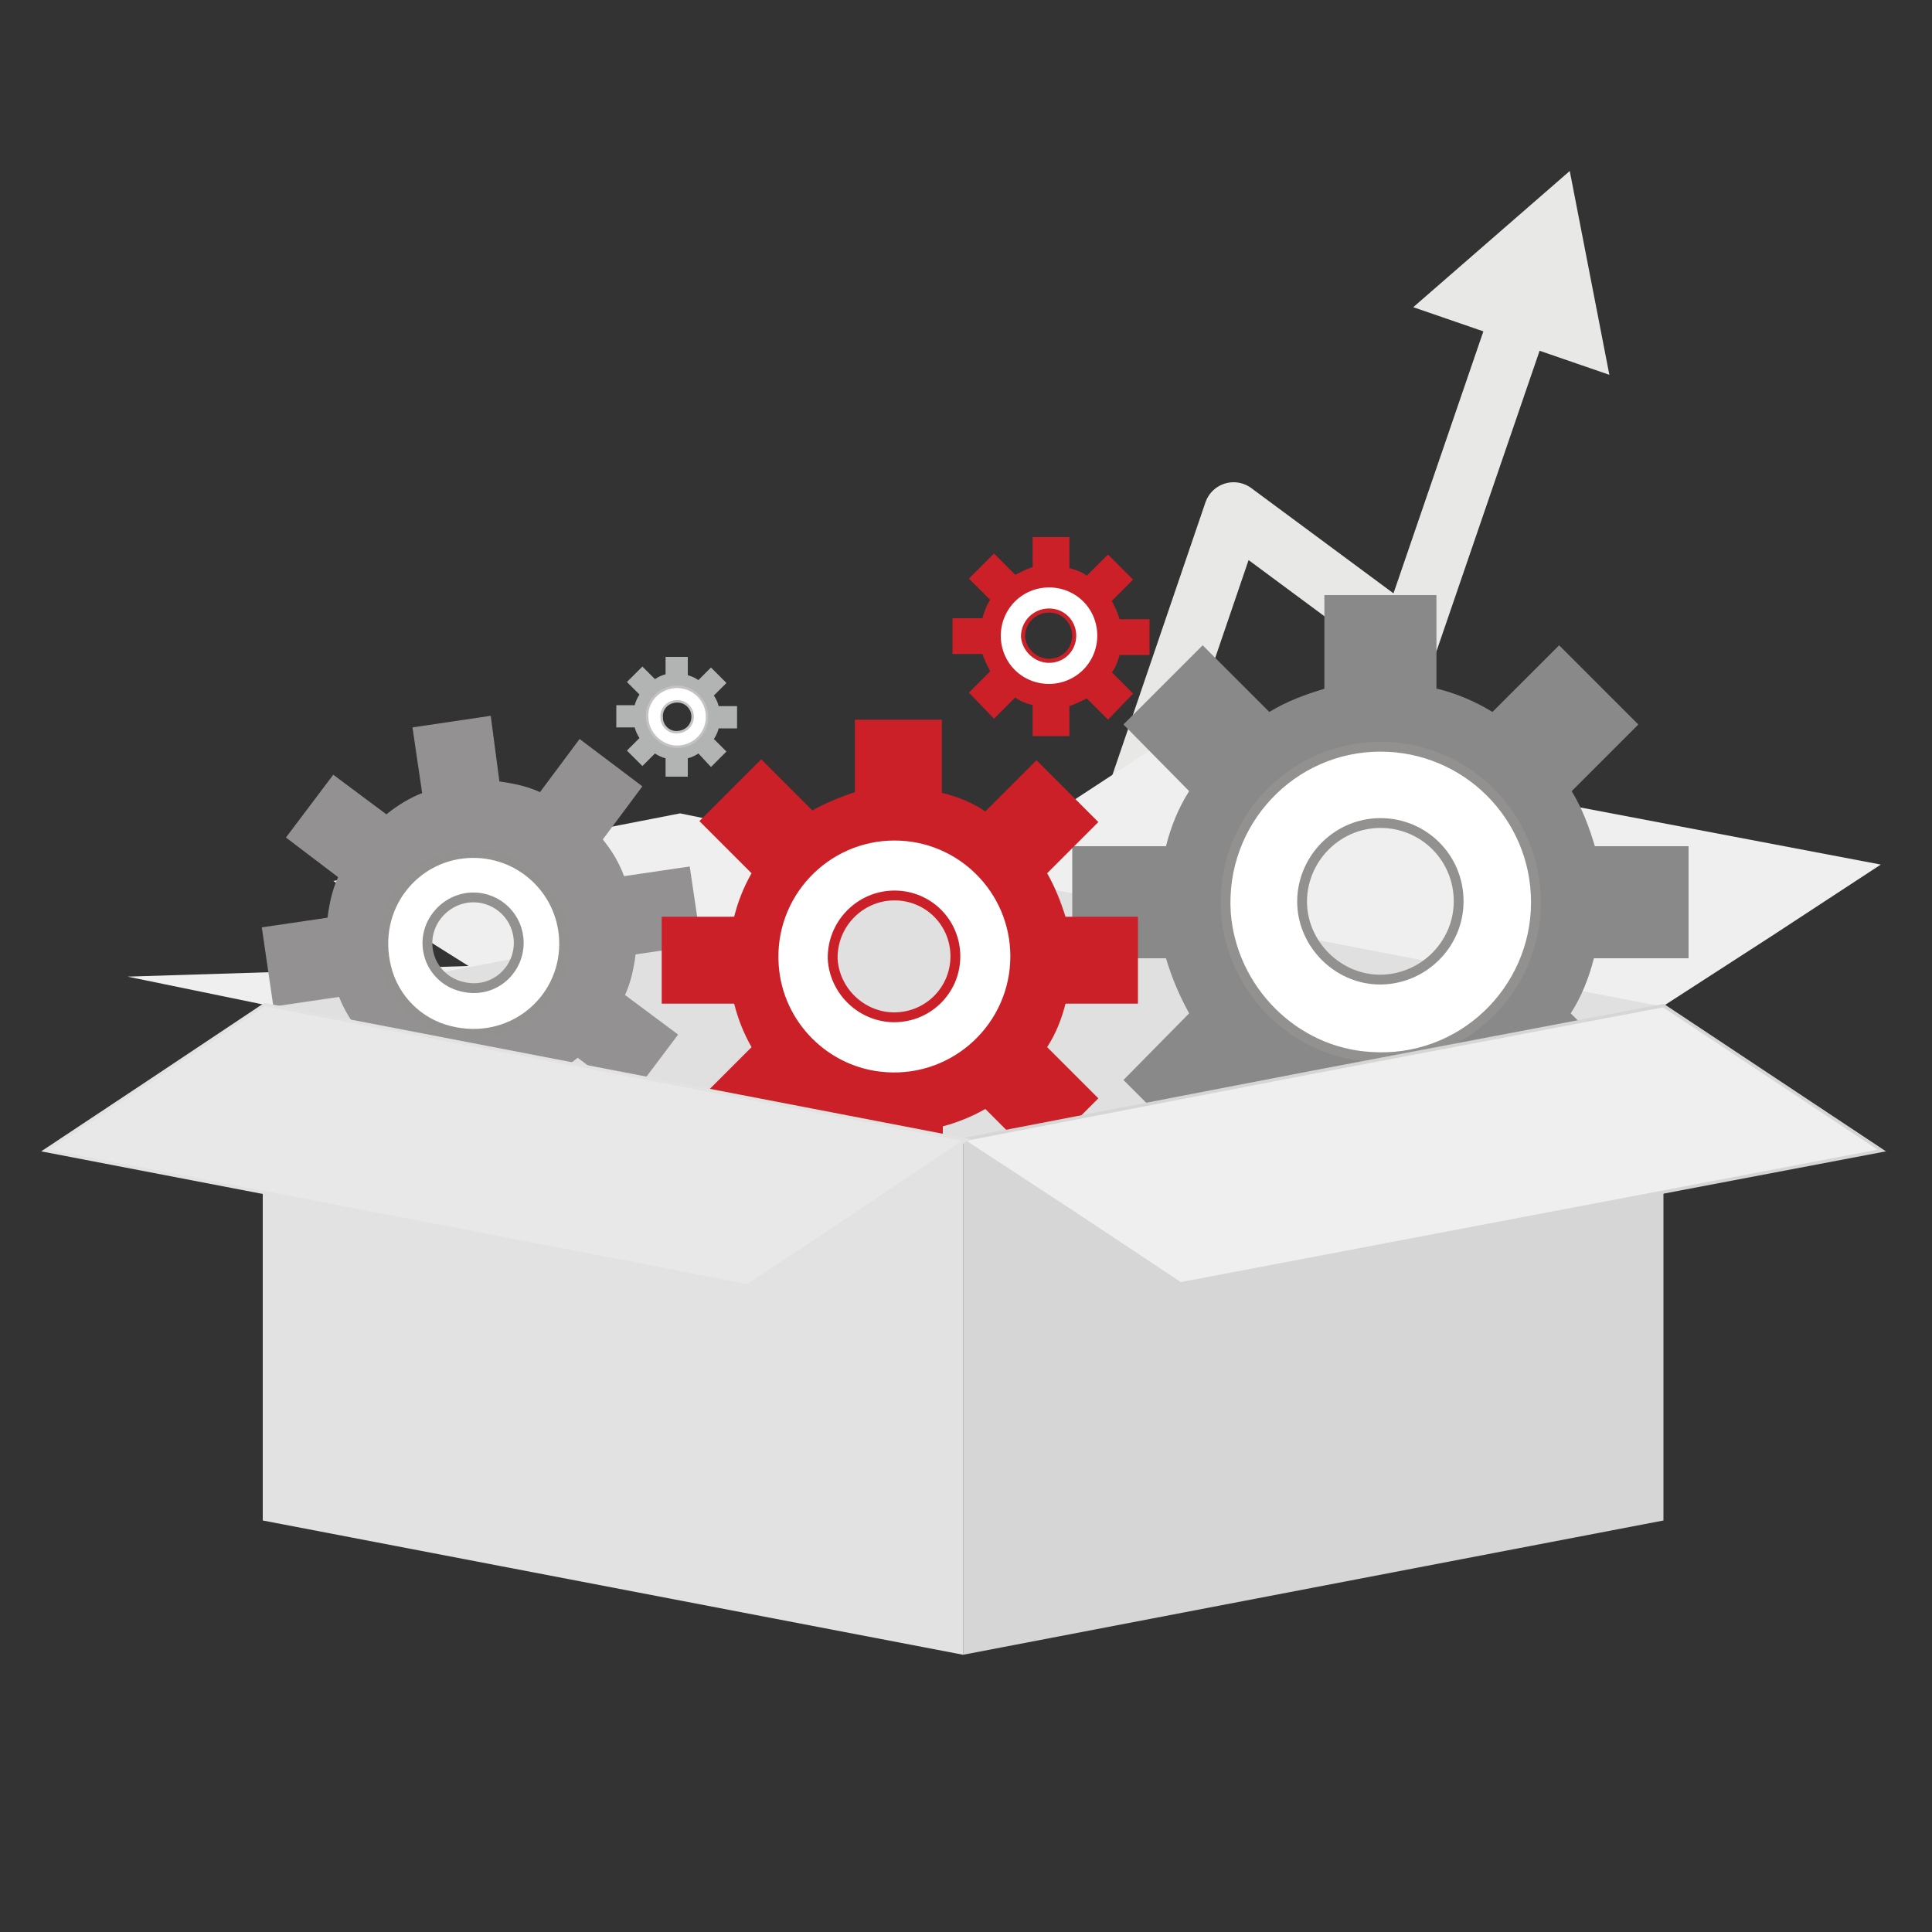 <?xml version="1.0" encoding="utf-8"?>
<!-- Generator: Adobe Illustrator 17.1.0, SVG Export Plug-In . SVG Version: 6.00 Build 0)  -->
<!DOCTYPE svg PUBLIC "-//W3C//DTD SVG 1.1//EN" "http://www.w3.org/Graphics/SVG/1.1/DTD/svg11.dtd">
<svg version="1.1" id="Layer_1" xmlns="http://www.w3.org/2000/svg" xmlns:xlink="http://www.w3.org/1999/xlink" x="0px" y="0px"
	 viewBox="0 0 200 200" enable-background="new 0 0 200 200" xml:space="preserve">
<rect x="0" y="0" width="200" height="200" fill="#333333" stroke="none"/>
<g>
	<g>
		<g>
			<g>
				<g>
					<polyline fill="none" stroke="#E8E8E7" stroke-width="6.157" stroke-linecap="round" stroke-linejoin="round" points="
						114.8,90.8 127.7,53 145.8,66.4 157.5,32.3 					"/>
					<g>
						<polygon fill="#E8E8E7" points="166.6,38.8 162.5,17.7 146.3,31.8 						"/>
					</g>
				</g>
			</g>
		</g>
	</g>
	<g>
		<polygon fill-rule="evenodd" clip-rule="evenodd" fill="#E0E0E0" points="99.7,90.2 135.9,97.1 172.2,104.1 135.9,111.1 
			99.7,118.1 63.5,111.1 27.2,104.1 63.5,97.1 		"/>
		<polygon fill-rule="evenodd" clip-rule="evenodd" fill="#EFEFEF" points="122.2,75.6 110.9,83 99.6,90.3 135.8,97.2 172.1,104.2 
			183.4,96.9 194.7,89.5 158.4,82.6 		"/>
		<polygon fill-rule="evenodd" clip-rule="evenodd" fill="#EFEFEF" points="70.4,84.2 85.1,87.2 99.7,90.2 63.8,97.2 27.8,104.1 
			13.2,101.1 48.5,100 34.5,91.2 		"/>
		<g>
			<path fill-rule="evenodd" clip-rule="evenodd" fill="#B2B3B3" d="M71.2,69.9c0.4,0.1,0.8,0.3,1.1,0.5l1.3-1.3l1.6,1.6l-1.3,1.3
				c0.2,0.3,0.4,0.7,0.5,1.1h1.9v2.3h-1.9c-0.1,0.4-0.3,0.8-0.5,1.1l1.3,1.3l-1.6,1.6L72.3,78c-0.3,0.2-0.7,0.4-1.1,0.5v1.9h-2.3
				v-1.9c-0.4-0.1-0.8-0.3-1.1-0.5l-1.3,1.3l-1.6-1.6l1.3-1.3c-0.2-0.3-0.4-0.7-0.5-1.1h-1.9v-2.3h1.9c0.1-0.4,0.3-0.8,0.5-1.1
				l-1.3-1.3l1.6-1.6l1.3,1.3c0.3-0.2,0.7-0.4,1.1-0.5V68h2.3V69.9z M70.1,71.9c1.3,0,2.3,1.1,2.2,2.4c-0.1,1.1-1,2-2.1,2.1
				c-1.3,0.1-2.4-0.9-2.4-2.2C67.8,72.9,68.8,71.9,70.1,71.9L70.1,71.9z"/>
			
				<path fill-rule="evenodd" clip-rule="evenodd" fill="#FFFFFF" stroke="#C4C2C2" stroke-width="0.255" stroke-miterlimit="10" d="
				M70.1,71.1c1.7,0,3.1,1.4,3.1,3.1c0,1.8-1.5,3.2-3.3,3.1c-1.5-0.1-2.8-1.4-2.9-2.9C66.8,72.6,68.3,71.1,70.1,71.1L70.1,71.1z
				 M70.1,72.6c0.9,0,1.6,0.7,1.6,1.6c0,0.9-0.7,1.6-1.7,1.6c-0.8,0-1.5-0.7-1.5-1.5C68.4,73.3,69.2,72.6,70.1,72.6L70.1,72.6z"/>
		</g>
		<g>
			<path fill-rule="evenodd" clip-rule="evenodd" fill="#898989" d="M148.8,71.3c2,0.5,3.9,1.3,5.7,2.4l6.9-6.9l8.2,8.2l-6.9,6.9
				c1.1,1.8,1.8,3.7,2.4,5.7h9.7v11.6H165c-0.5,2-1.3,4-2.4,5.7l6.9,6.9l-8.2,8.2l-6.9-6.9c-1.8,1-3.7,1.8-5.7,2.4v9.7h-11.6v-9.7
				c-2-0.5-3.9-1.3-5.7-2.4l-6.9,6.9l-8.2-8.2l6.8-6.9c-1-1.8-1.8-3.7-2.4-5.7h-9.7V87.6h9.7c0.5-2,1.3-4,2.4-5.7l-6.8-6.9l8.2-8.2
				l6.9,6.9c1.8-1.1,3.7-1.8,5.7-2.4v-9.7h11.6V71.3z M142.9,81.9c6.6,0,11.9,5.6,11.5,12.2c-0.4,5.7-5,10.3-10.7,10.7
				c-6.7,0.4-12.2-4.9-12.2-11.4C131.5,87,136.6,81.9,142.9,81.9L142.9,81.9z"/>
			
				<path fill-rule="evenodd" clip-rule="evenodd" fill="#FFFFFF" stroke="#939090" stroke-width="1.016" stroke-miterlimit="10" d="
				M142.9,77.3c8.9,0,16.1,7.2,16.1,16.1c0,9.2-7.8,16.7-17.2,16c-7.9-0.5-14.3-7-14.9-14.9C126.3,85.1,133.7,77.3,142.9,77.3
				L142.9,77.3z M142.9,85.2c4.5,0,8.1,3.6,8.1,8.1c0,4.6-3.9,8.3-8.5,8.1c-4.1-0.2-7.5-3.6-7.7-7.7
				C134.6,89.1,138.3,85.2,142.9,85.2L142.9,85.2z"/>
		</g>
		<g>
			<path fill-rule="evenodd" clip-rule="evenodd" fill="#939191" d="M51.7,80.9c1.5,0.2,2.9,0.5,4.2,1.1l4.1-5.5l6.5,4.9l-4.1,5.5
				c0.9,1.1,1.7,2.4,2.2,3.8l6.8-1l1.2,8.1l-6.8,1c-0.2,1.5-0.5,2.9-1.1,4.2l5.5,4.1l-4.9,6.5l-5.5-4.1c-1.1,0.9-2.4,1.7-3.7,2.2
				l1,6.8l-8.1,1.2l-1-6.8c-1.5-0.2-2.9-0.5-4.2-1.1l-4.1,5.5l-6.5-4.9l4.1-5.5c-0.9-1.1-1.7-2.4-2.2-3.7l-6.8,1L27.1,96l6.8-1
				c0.2-1.5,0.5-2.9,1.1-4.2l-5.4-4.1l4.9-6.5l5.5,4.1c1.1-0.9,2.4-1.7,3.7-2.2l-1-6.8l8.1-1.2L51.7,80.9z M48.7,88.8
				c4.6-0.7,8.8,2.7,9.2,7.4c0.3,4-2.5,7.7-6.4,8.5c-4.6,1-9-2.2-9.6-6.7C41.2,93.6,44.3,89.5,48.7,88.8L48.7,88.8z"/>
			
				<path fill-rule="evenodd" clip-rule="evenodd" fill="#FFFFFF" stroke="#939090" stroke-width="1.016" stroke-miterlimit="10" d="
				M49,88.3c5.2,0,9.4,4.2,9.4,9.4c0,6-5.6,10.6-11.9,9c-3.2-0.8-5.7-3.3-6.5-6.5C38.4,93.9,43,88.3,49,88.3L49,88.3z M49,92.9
				c2.6,0,4.7,2.1,4.7,4.7c0,3-2.8,5.4-6,4.5c-1.6-0.4-2.9-1.7-3.3-3.3C43.6,95.8,46,92.9,49,92.9L49,92.9z"/>
		</g>
		<g>
			<path fill-rule="evenodd" clip-rule="evenodd" fill="#CB2027" d="M97.6,82.1c1.6,0.4,3.1,1,4.4,1.9l5.3-5.3l6.4,6.4l-5.3,5.3
				c0.8,1.4,1.4,2.9,1.9,4.5h7.5v9h-7.5c-0.4,1.6-1,3.1-1.9,4.5l5.3,5.3l-6.4,6.4l-5.3-5.3c-1.4,0.8-2.9,1.4-4.4,1.8v7.5h-9v-7.5
				c-1.6-0.4-3.1-1-4.4-1.8l-5.3,5.3l-6.4-6.4l5.3-5.3c-0.8-1.4-1.4-2.9-1.8-4.5h-7.5v-9h7.5c0.4-1.6,1-3.1,1.8-4.5L72.4,85l6.4-6.4
				l5.3,5.3c1.4-0.8,2.9-1.4,4.4-1.9v-7.5h9V82.1z M93.1,90.4c5.1,0,9.3,4.3,8.9,9.5c-0.3,4.4-3.9,8-8.3,8.3
				c-5.2,0.3-9.5-3.8-9.5-8.9C84.2,94.4,88.2,90.4,93.1,90.4L93.1,90.4z"/>
			
				<path fill-rule="evenodd" clip-rule="evenodd" fill="#FFFFFF" stroke="#CB2027" stroke-width="1.02" stroke-miterlimit="10" d="
				M92.6,86.5c6.9,0,12.5,5.6,12.5,12.5c0,7.2-6.1,13-13.4,12.5c-6.2-0.4-11.2-5.4-11.6-11.6C79.6,92.6,85.4,86.5,92.6,86.5
				L92.6,86.5z M92.6,92.7c3.5,0,6.3,2.8,6.3,6.3c0,3.6-3,6.5-6.7,6.3c-3.2-0.2-5.8-2.8-6-6C86.1,95.7,89,92.7,92.6,92.7L92.6,92.7z
				"/>
		</g>
		<polygon fill-rule="evenodd" clip-rule="evenodd" fill="#D6D6D6" points="172.2,104.1 99.7,118 99.7,171.3 172.2,157.4 		"/>
		<polygon fill-rule="evenodd" clip-rule="evenodd" fill="#E2E2E2" points="27.2,104.1 99.7,118 99.7,171.3 27.2,157.4 		"/>
		
			<polygon fill-rule="evenodd" clip-rule="evenodd" fill="#EFEFEF" stroke="#D6D6D5" stroke-width="0.337" stroke-miterlimit="10" points="
			122.2,132.9 110.9,125.4 99.6,118 135.9,111 172.2,104.1 183.5,111.6 194.8,119.1 158.5,126 		"/>
		
			<polygon fill-rule="evenodd" clip-rule="evenodd" fill="#E8E8E8" stroke="#E2E2E1" stroke-width="0.337" stroke-miterlimit="10" points="
			77.4,133.1 88.7,125.6 100,118 63.7,111 27.4,104 16,111.6 4.7,119.1 41.1,126.1 		"/>
		<g>
			<path fill-rule="evenodd" clip-rule="evenodd" fill="#CB2027" d="M110.7,58.8c0.7,0.2,1.3,0.4,1.8,0.8l2.2-2.2l2.6,2.6l-2.2,2.2
				c0.3,0.6,0.6,1.2,0.8,1.9h3.1v3.7h-3.1c-0.2,0.7-0.4,1.3-0.8,1.8l2.2,2.2l-2.6,2.7l-2.2-2.2c-0.6,0.3-1.2,0.6-1.8,0.8v3.1h-3.8
				V73c-0.7-0.2-1.3-0.4-1.8-0.8l-2.2,2.2l-2.6-2.7l2.2-2.2c-0.3-0.6-0.6-1.2-0.8-1.8h-3.1V64h3.1c0.2-0.7,0.4-1.3,0.8-1.9l-2.2-2.2
				l2.6-2.6l2.2,2.2c0.6-0.3,1.2-0.6,1.8-0.8v-3.1h3.8V58.8z M108.8,62.2c2.1,0,3.8,1.8,3.7,3.9c-0.1,1.8-1.6,3.3-3.5,3.5
				c-2.2,0.1-3.9-1.6-3.9-3.7C105.1,63.9,106.7,62.2,108.8,62.2L108.8,62.2z"/>
			<path fill-rule="evenodd" clip-rule="evenodd" fill="#FFFFFF" stroke="#CB2027" stroke-width="0.423" stroke-miterlimit="10" d="
				M108.6,60.6c2.9,0,5.2,2.3,5.2,5.2c0,3-2.5,5.4-5.6,5.2c-2.6-0.2-4.6-2.2-4.8-4.8C103.2,63.1,105.6,60.6,108.6,60.6L108.6,60.6z
				 M108.6,63.2c1.5,0,2.6,1.2,2.6,2.6c0,1.5-1.2,2.7-2.8,2.6c-1.3-0.1-2.4-1.2-2.5-2.5C105.9,64.4,107.1,63.2,108.6,63.2
				L108.6,63.2z"/>
		</g>
	</g>
</g>
</svg>
